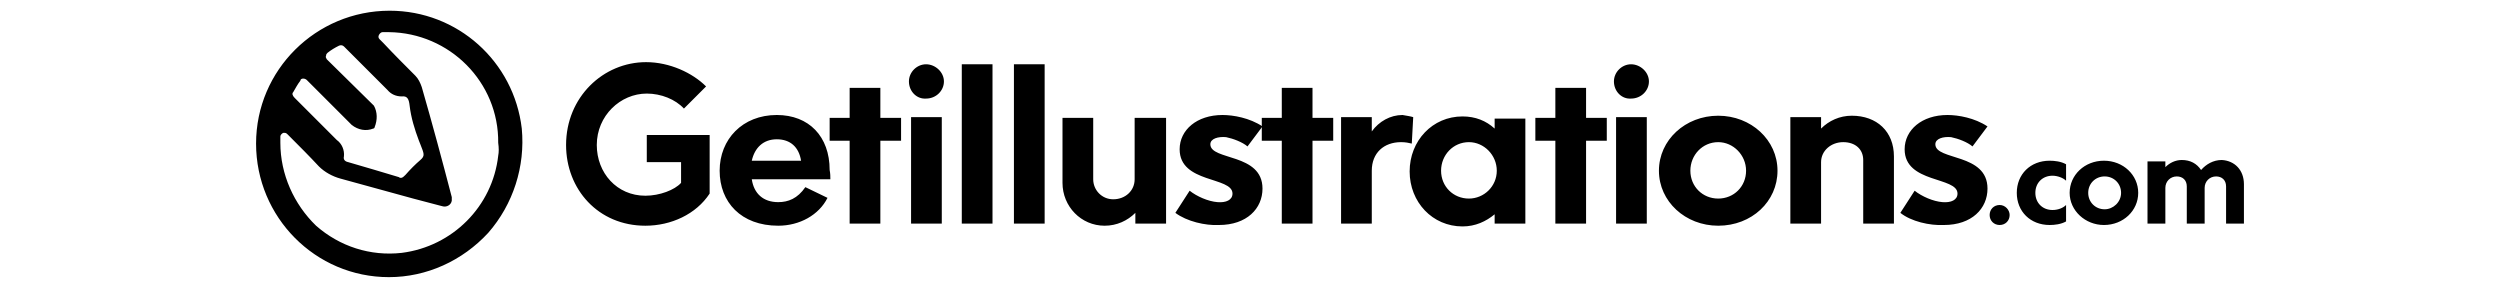 <svg xmlns="http://www.w3.org/2000/svg" 
    viewBox="0 0 278.3 40.3" width="350" style=" fill:#000000;">
    <path d="M18.7 1.5C8.4 1.5 0 9.8 0 20.1s8.3 18.7 18.6 18.7c5.3 0 10.3-2.3 13.9-6.2 3.5-4 5.2-9.3 4.7-14.6-1.1-9.4-9-16.5-18.5-16.5zM5.2 12.9c.3-.5.6-1.1 1-1.6 0-.2.2-.3.4-.3s.4.1.5.2l6.3 6.3c.9.7 2 .9 3 .5.1 0 .2-.1.2-.2.4-1 .4-2.1-.1-3l-.2-.2-6.4-6.3c-.1-.2-.2-.3-.1-.5 0-.2.1-.3.2-.4.5-.4 1-.7 1.6-1 .2-.1.5-.1.7.1l.7.7 5.4 5.4c.5.6 1.2.9 2 .9.8-.1 1 .4 1.1 1.3.2 1.7.7 3.3 1.3 4.9l.2.5c.5 1.3.7 1.6 0 2.2-.7.6-1.4 1.3-2.1 2.1-.2.2-.4.4-.6.4-.1 0-.2 0-.3-.1-2.3-.7-4.7-1.4-7.1-2.1-.5-.1-.7-.4-.6-.8.1-.9-.3-1.8-1-2.3l-5.4-5.4-.5-.5c-.3-.3-.4-.6-.2-.8zm28.7 8.9c-.8 7.1-6.4 12.7-13.5 13.6-4.4.5-8.7-.9-12-3.8-3.1-3-5-7.2-5-11.6v-.9c0-.2.2-.4.4-.5H4c.2 0 .3.1.4.2l.4.4c1.3 1.3 2.7 2.7 4 4.1.8.8 1.9 1.4 3 1.7 2.9.8 6.2 1.7 10.2 2.8l3.8 1c.1 0 .3.1.4.1.5.1 1.1-.2 1.2-.8v-.5c-1.3-5-2.7-10.2-4.2-15.4-.2-.6-.5-1.2-.9-1.6-1.5-1.5-3-3-4.5-4.6l-.5-.5c-.2-.2-.2-.4-.1-.6.1-.2.3-.4.5-.4h.9c8.5.1 15.4 7 15.3 15.5.1.7.1 1.3 0 1.8zM63.5 18.7v8.4c-1.9 2.9-5.4 4.5-9 4.5-6.6 0-11.1-5.1-11.1-11.3 0-6.7 5.2-11.6 11.2-11.6 3.3 0 6.5 1.5 8.4 3.4l-3.1 3.1c-1.2-1.3-3.2-2.1-5.2-2.1-3.7 0-7 3.1-7 7.2 0 3.9 2.8 7.1 6.8 7.1 2 0 4.1-.8 5-1.8v-2.9h-4.8v-3.8h8.8zM80.4 25.1h-11c.3 2 1.6 3.2 3.7 3.2 1.4 0 2.7-.5 3.8-2.1l3.1 1.5c-1.2 2.4-3.9 3.9-6.9 3.9-5.2 0-8.2-3.3-8.2-7.7s3.2-7.8 8-7.8c4.5 0 7.4 3 7.4 7.7.1.5.1.9.1 1.3zm-11-2.6h6.9c-.3-1.9-1.5-3-3.4-3s-3.1 1.2-3.5 3zM90.3 19.7h-2.9v11.6h-4.3V19.7h-2.8v-3.2h2.8v-4.2h4.3v4.2h2.9v3.2zM91.4 11.4c0-1.3 1.1-2.4 2.4-2.4 1.3 0 2.5 1.1 2.5 2.4s-1.1 2.4-2.5 2.4c-1.3.1-2.4-1-2.4-2.4zm.2 5H96v14.9h-4.3V16.4zM98.8 9h4.3v22.3h-4.3V9zM106.1 9h4.3v22.3h-4.3V9zM127.4 16.4v14.9h-4.3v-1.5c-1.1 1.1-2.6 1.8-4.3 1.8-3.3 0-5.9-2.7-5.9-6v-9.1h4.3v8.6c0 1.5 1.2 2.8 2.8 2.8 1.7 0 3-1.2 3-2.8v-8.6h4.4zM128.7 29.8l2-3.1c1 .8 2.6 1.5 3.9 1.6 1.2.1 2.1-.3 2.1-1.2 0-2.4-7.4-1.4-7.4-6.2 0-2.7 2.4-4.8 6-4.8 1.5 0 3.8.4 5.6 1.6l-2.1 2.8c-.7-.6-2-1.1-3-1.3-1.1-.1-2.2.2-2.2 1 0 2.3 7.3 1.2 7.3 6.2 0 2.8-2.2 5.1-6.1 5.1-1.9.1-4.5-.5-6.1-1.7z"/>
    <path d="M150.8 19.7h-2.9v11.6h-4.3V19.7h-2.8v-3.2h2.8v-4.2h4.3v4.2h2.9v3.2zM162 16.4l-.2 3.7c-.4-.1-.9-.2-1.5-.2-2.4 0-4.1 1.5-4.1 4v7.4h-4.3V16.4h4.3v2c1-1.4 2.6-2.3 4.3-2.3.6.1 1.2.2 1.5.3zM177.7 16.4v14.9h-4.3V30c-1.2 1-2.7 1.7-4.5 1.7-4.2 0-7.4-3.4-7.4-7.7s3.2-7.7 7.4-7.7c1.8 0 3.3.6 4.5 1.7v-1.4h4.3zm-4 7.5c0-2.2-1.8-4-3.9-4-2.2 0-3.9 1.8-3.9 4s1.7 3.9 3.9 3.9c2.1 0 3.9-1.7 3.9-3.9zM189.1 19.7h-2.9v11.6h-4.3V19.7h-2.8v-3.2h2.8v-4.2h4.3v4.2h2.9v3.2zM190.1 11.4c0-1.3 1.1-2.4 2.4-2.4 1.3 0 2.5 1.1 2.5 2.4s-1.1 2.4-2.5 2.4c-1.3.1-2.4-1-2.4-2.4zm.3 5h4.3v14.9h-4.3V16.4zM196.4 23.9c0-4.3 3.7-7.7 8.3-7.7 4.6 0 8.3 3.4 8.3 7.7 0 4.3-3.6 7.7-8.3 7.7-4.6 0-8.3-3.4-8.3-7.7zm12.2 0c0-2.2-1.8-4-3.9-4-2.2 0-3.9 1.8-3.9 4s1.7 3.9 3.9 3.9 3.9-1.7 3.9-3.9zM229.3 21.9v9.4H225v-8.9c0-1.5-1.1-2.5-2.8-2.5-1.7 0-3.1 1.2-3.1 2.8v8.6h-4.3V16.4h4.3V18c1.1-1.1 2.6-1.8 4.3-1.8 3.5 0 5.9 2.2 5.9 5.7zM230.2 29.8l2-3.1c1 .8 2.6 1.5 3.9 1.6 1.2.1 2.1-.3 2.1-1.2 0-2.4-7.4-1.4-7.4-6.2 0-2.7 2.4-4.8 6-4.8 1.5 0 3.8.4 5.6 1.6l-2.1 2.8c-.7-.6-2-1.1-3-1.3-1.1-.1-2.2.2-2.2 1 0 2.3 7.3 1.2 7.3 6.2 0 2.8-2.2 5.1-6.1 5.1-2 .1-4.6-.5-6.1-1.7zM242.7 30.1c0-.8.6-1.4 1.4-1.4s1.4.7 1.4 1.4c0 .8-.6 1.4-1.4 1.4s-1.4-.6-1.4-1.4zM246.5 27c0-2.6 1.9-4.5 4.6-4.5.7 0 1.6.1 2.3.5v2.3c-.4-.4-1.2-.7-1.9-.7-1.4 0-2.4 1-2.4 2.4s1 2.4 2.4 2.4c.8 0 1.5-.3 1.9-.7V31c-.7.4-1.6.5-2.3.5-2.7 0-4.6-1.9-4.6-4.5zM253.9 27c0-2.5 2.1-4.5 4.8-4.5 2.7 0 4.8 2 4.8 4.5s-2.1 4.5-4.8 4.5c-2.6 0-4.8-2-4.8-4.5zm7.2 0c0-1.3-1-2.3-2.3-2.3-1.3 0-2.3 1-2.3 2.3s1 2.3 2.3 2.3c1.2 0 2.3-1 2.3-2.3zM278.3 25.8v5.5h-2.5v-5.2c0-.9-.6-1.4-1.4-1.4-.9 0-1.6.7-1.6 1.6v5h-2.5v-5.2c0-.9-.6-1.4-1.4-1.4-.9 0-1.6.7-1.6 1.6v5h-2.5v-8.7h2.5v.8c.6-.6 1.4-1 2.3-1 1.2 0 2.1.5 2.7 1.4.7-.8 1.7-1.4 2.9-1.4 1.8.1 3.1 1.4 3.1 3.4z"/>
</svg>
